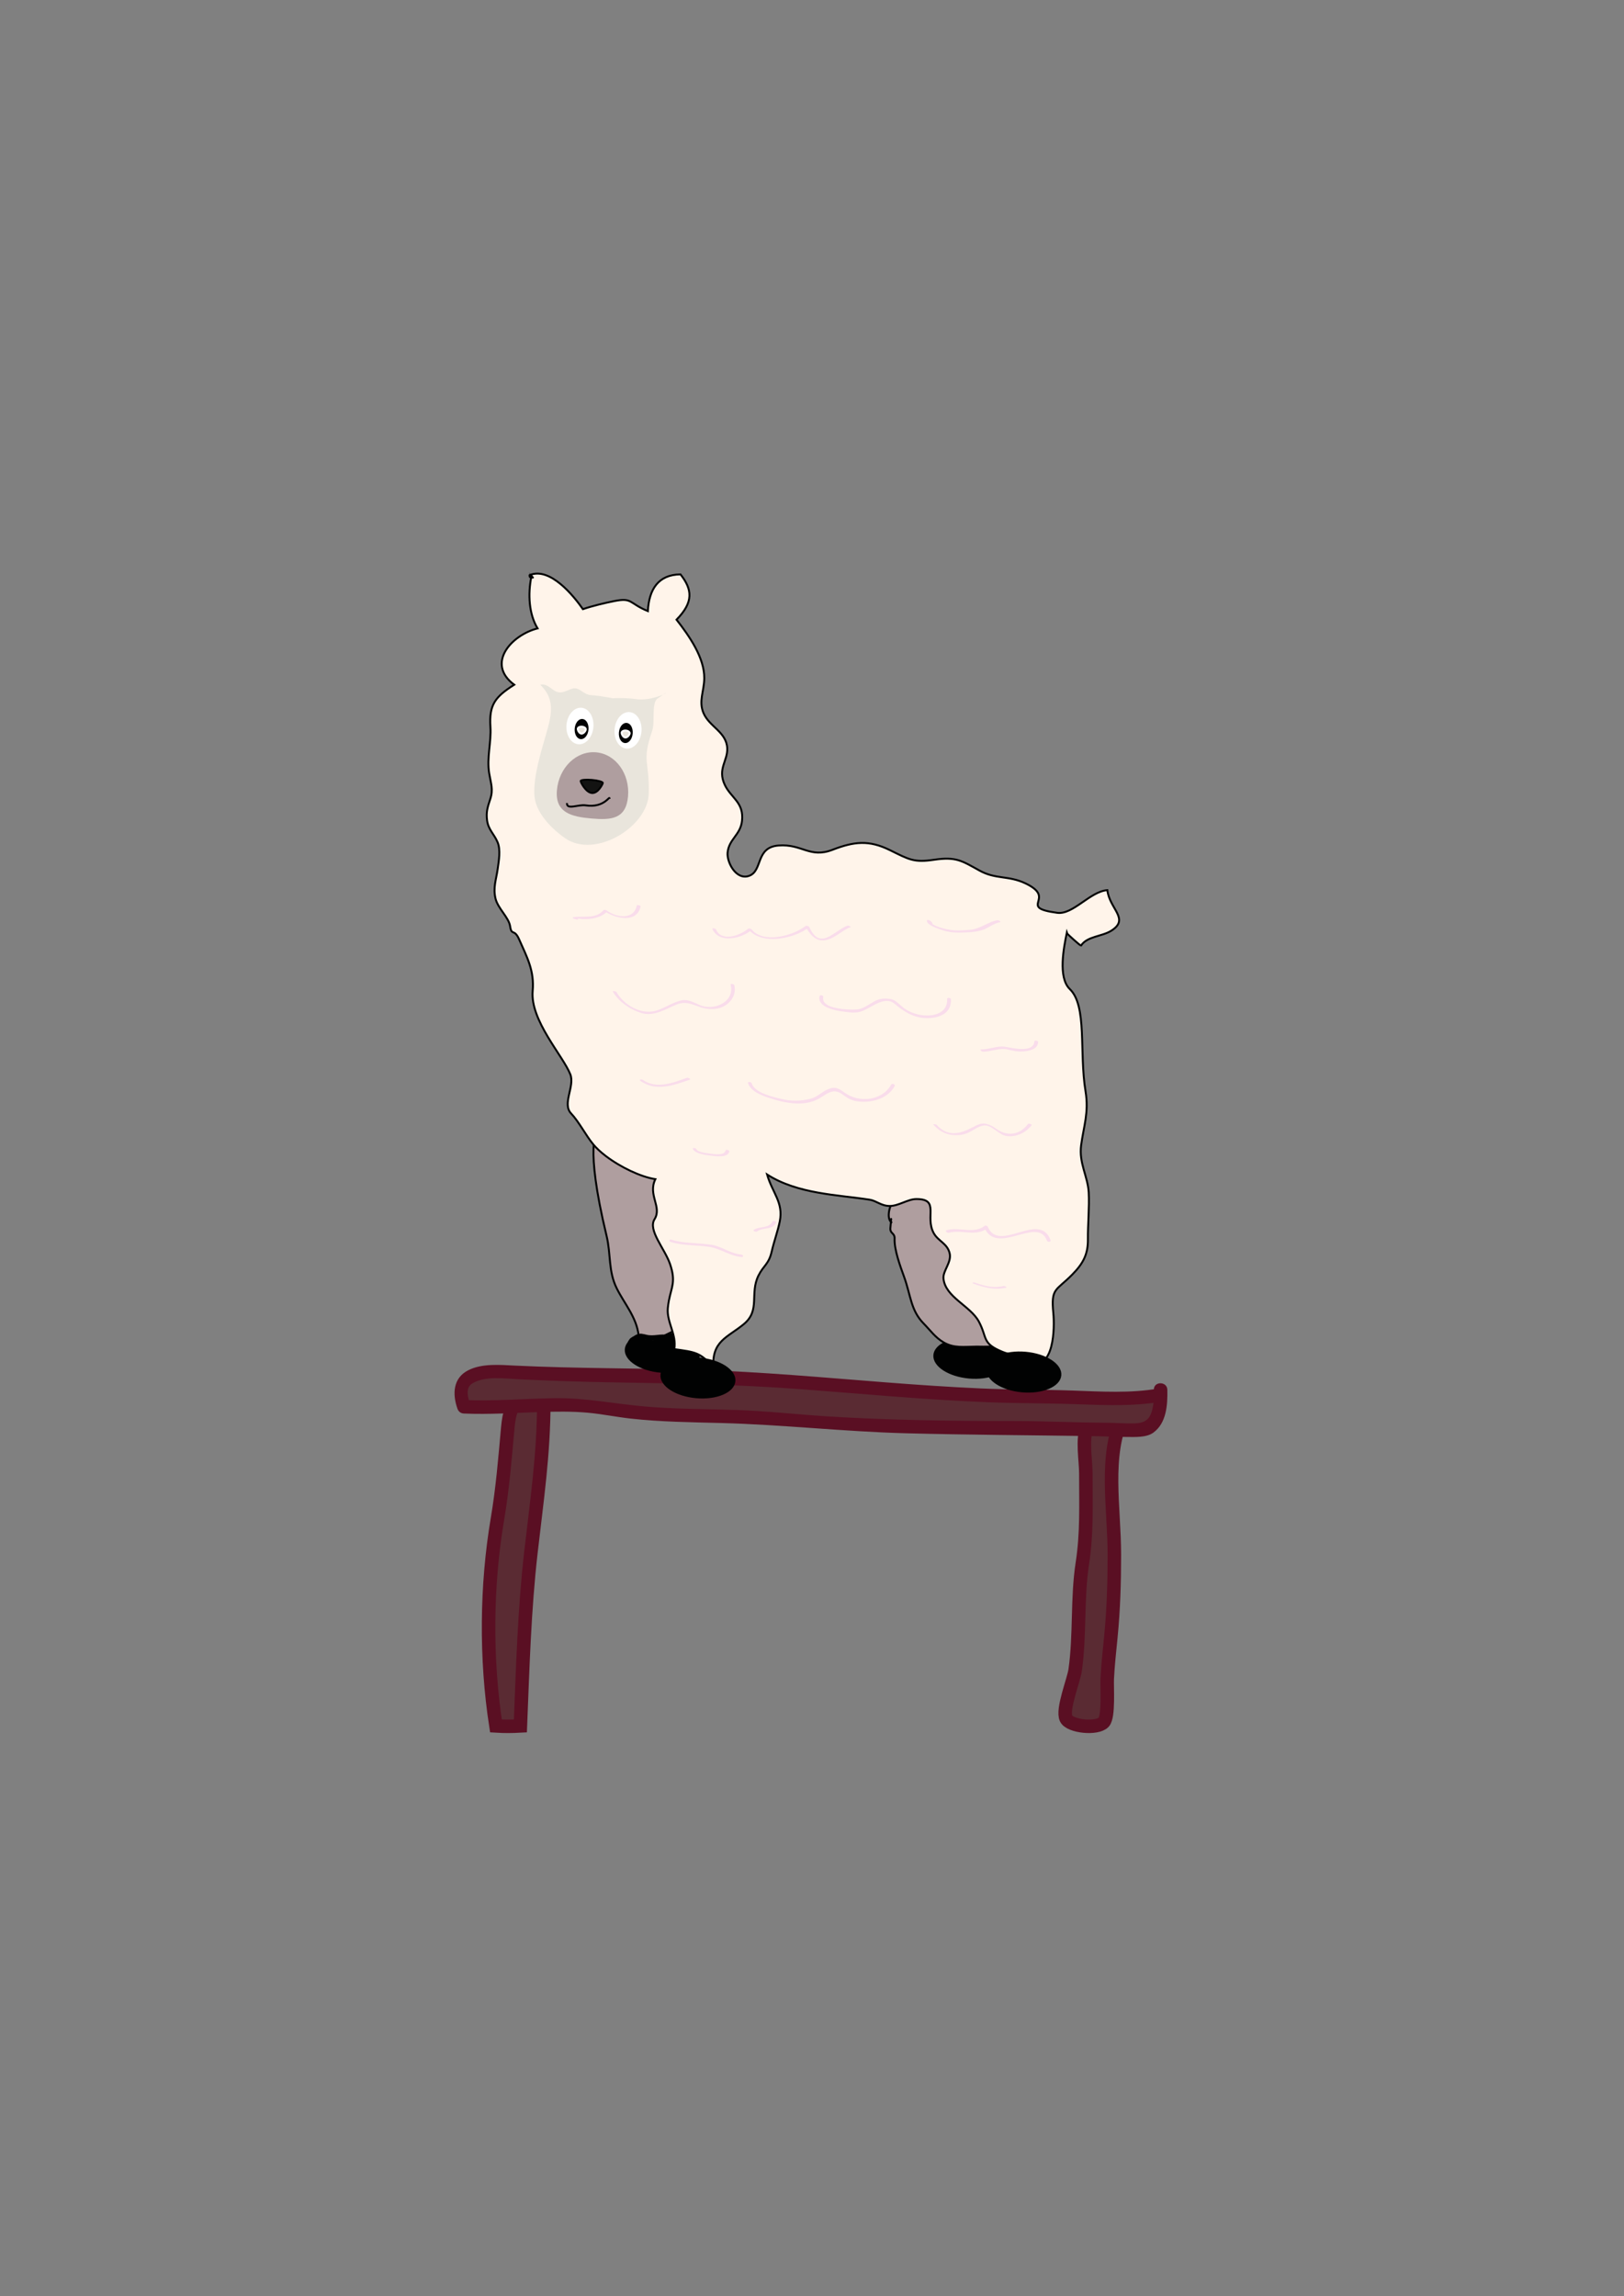 <?xml version="1.0" encoding="utf-8"?>
<!-- Generator: Adobe Illustrator 15.0.0, SVG Export Plug-In . SVG Version: 6.00 Build 0)  -->
<!DOCTYPE svg PUBLIC "-//W3C//DTD SVG 1.1//EN" "http://www.w3.org/Graphics/SVG/1.1/DTD/svg11.dtd">
<svg version="1.1" id="Ebene_1" xmlns="http://www.w3.org/2000/svg" xmlns:xlink="http://www.w3.org/1999/xlink" x="0px" y="0px"
	 width="841.89px" height="1190.55px" viewBox="0 0 841.89 1190.55" enable-background="new 0 0 841.89 1190.55"
	 xml:space="preserve">
<rect x="0" y="0" width="841.89" height="1190.55" fill="#808080" stroke="none"/>
<g>
	<g>
		<g>
			<path fill="#5A2B33" stroke="#5A0F23" stroke-width="7" stroke-miterlimit="10" d="M582.317,733.566
				c-10.026,21.412-4.621,47.91-4.621,72.66c0,14.459-0.445,28.445-1.827,42.559c-0.707,7.213-1.498,14.172-1.87,21.646
				c-0.211,4.238,0.887,19.498-1.801,22.459c-3.425,3.771-17.533,2.295-19.521-1.859c-2.232-4.668,3.932-19.787,4.687-25.07
				c2.61-18.252,0.943-37.332,3.745-55.461c2.415-15.641,1.8-30.369,1.8-46.518c0-6.965-2.114-17.85,0.696-24.152
				c3.439-7.715,10.641-5.092,18.71-7.156"/>
			<path fill="#5A2B33" stroke="#5A0F23" stroke-width="7" stroke-miterlimit="10" d="M281.91,726.711
				c-12.15,0-17.143-3.533-18.689,13.676c-1.418,15.779-2.664,31.361-5.338,47.172c-5.836,34.479-6.158,72.594-0.785,107.314
				c4.164,0.268,8.518,0.236,12.68,0c1.199-29.834,2.059-60.217,5.438-89.867C278.258,778.287,281.91,754.068,281.91,726.711"/>
			<g>
				<path fill="#5A2B33" d="M600.288,723.672c-18.469,3.447-40.217,0.895-59.814,0.895c-67.479,0-134.296-10.732-201.499-10.732
					c-23.779,0-47.863-0.67-71.365-1.789c-14.533-0.691-35.943-2.387-28.486,17.756c25.721,1.262,49.764-3.525,75.477,1.031
					c28.01,4.959,57.764,2.67,86.313,5.365c40.104,3.787,82.24,4.475,122.679,4.475c16.059,0,31.833,0.854,48.054,0.895
					c5.574,0.014,17.241,1.303,22.2-0.879c6.585-2.893,6.552-15.361,6.448-19.695"/>
				<g>
					<path fill="#5A0F23" d="M605.154,720.582c-0.094-4.508-7.095-4.518-7.001,0c0.057,2.762,0.101,5.631-0.393,8.357
						c-1.065,5.902-2.997,8.811-9.276,9.039c-5.172,0.188-10.313-0.299-15.479-0.322c-16.021-0.072-32.033-0.891-48.055-0.895
						c-32.043-0.01-64.118-0.379-96.106-2.406c-15.746-1-31.443-2.787-47.215-3.313c-15.723-0.525-31.498-0.424-47.182-1.787
						c-15.75-1.371-30.988-4.566-46.885-4.328c-15.699,0.236-31.365,1.648-47.078,0.965c1.125,0.855,2.25,1.713,3.375,2.568
						c-1.168-3.367-2.926-8.867,1.016-11.197c6.814-4.025,16.57-2.482,24.1-2.127c16.045,0.754,32.1,1.318,48.162,1.584
						c32.582,0.539,64.961,1.072,97.479,3.51c32.577,2.441,65.128,5.553,97.782,6.813c15.715,0.605,31.439,0.477,47.153,1.061
						c14.376,0.535,28.8,1.045,43.033-1.463c4.44-0.783,2.553-7.527-1.861-6.75c-14.759,2.602-29.873,1.602-44.764,1.082
						c-15.826-0.553-31.657-0.381-47.482-1.094c-16.327-0.734-32.633-1.855-48.926-3.119c-32.534-2.521-65.063-5.539-97.693-6.494
						c-31.629-0.926-63.236-0.701-94.859-2.227c-7.789-0.375-17.045-1.248-24.25,2.408c-7.914,4.018-8.273,12.275-5.637,19.875
						c0.533,1.535,1.73,2.498,3.375,2.568c13.225,0.576,26.396-0.363,39.607-0.785c8.123-0.258,16.295-0.383,24.4,0.346
						c7.555,0.68,14.977,2.232,22.512,3.068c15.635,1.734,31.352,1.881,47.059,2.297c31.781,0.844,63.407,4.457,95.218,5.299
						c31.974,0.846,63.988,0.998,95.969,1.467c6.359,0.092,12.729,0.432,19.085,0.459c4.088,0.018,9.96,0.352,13.494-2.191
						C604.744,737.871,605.316,728.428,605.154,720.582L605.154,720.582z"/>
				</g>
			</g>
		</g>
	</g>
</g>
<g>
	<g>
		<g>
			
				<ellipse transform="matrix(-0.088 0.996 -0.996 -0.088 1071.928 421.049)" fill="#010202" stroke="#010202" stroke-miterlimit="10" cx="343.226" cy="701.207" rx="10.061" ry="19.001"/>
			
				<ellipse transform="matrix(-0.088 0.996 -0.996 -0.088 1248.968 265.054)" fill="#010202" stroke="#010202" stroke-miterlimit="10" cx="503.161" cy="704.218" rx="10.06" ry="18.999"/>
			<path fill="#AF9E9F" stroke="#010202" stroke-miterlimit="10" d="M462.48,634.074c-2.842-1.68-1.903-7.613,0.423-11.225
				c3.726,0.023,5.78-2.271,9.505-2.621c3.38-0.318,6.879,0.727,9.859,2.01c7.146,3.076,12.889,8.727,17.469,14.18
				c10.11,12.033,10.938,28.779,17.676,42.658c2.316,4.771,6.828,12.789,2.476,16.982c-2.819,2.717-9.824,2.105-13.557,2.131
				c-6.728,0.049-11.797,0.967-17.188-2.207c-4.414-2.598-6.636-6-10.346-9.781c-6.691-6.816-6.63-14.545-10.094-24.135
				c-1.918-5.309-5.197-14.035-4.938-19.846c0.136-3.098-2.46-2.457-2.187-5.547c0.083-0.941,0.585-6.611,0.353-3.984"/>
			<path fill="#AF9E9F" stroke="#010202" stroke-miterlimit="10" d="M306.555,589.842c-0.059-0.466-1.156-0.213-0.434-1.297
				c9.324,3.984,16.393,9.56,24.658,15.306c4.055,2.818,9.758,4.424,12.744,8.543c1.855,2.559,1.953,9.133,5.533,10.104
				c1.865,5.777-4.748,15.189-3.768,21.207c0.934,5.756,5.721,8.193,7.479,13.811c1.34,4.279,2.738,11.9,1.91,16.23
				c-1.01,5.271-1.512,8.943-1.283,15.029c-2.041-1.041-29.436,16.039-19.932,5.574c-0.793-0.762-0.895-1.26-1.125-2.24
				c-0.219-0.066-0.793,0.859-1.279,0.209c-1.113-9.461-7.438-16.445-11.342-24.33c-4.471-9.027-2.924-17.512-5.283-27.285
				c-11.75-48.67-4.346-53.389-5.83-51.349"/>
			<path fill="#FFF4EA" stroke="#010202" stroke-miterlimit="10" d="M539.698,704.443c0.029,0.471-0.095,2.732,0.142,1.816
				c-5.767-2.777-13.979-2.838-20.129-5.348c-10.858-4.428-7.746-7.193-12.227-15.631c-4.388-8.264-17.486-12.668-18.391-22.439
				c-0.356-3.854,4.183-8.289,3.263-12.785c-1.103-5.391-6.013-6.436-8.35-10.777c-4.645-8.627,3.345-17.674-9.043-17.592
				c-4.309,0.029-9.075,3.553-13.614,3.588c-4.525,0.033-6.99-2.711-10.513-3.258c-16.484-2.563-37.255-2.873-53.175-13.066
				c2.785,9.639,8.529,14.459,6.592,24.277c-0.943,4.773-3.027,10.516-4.205,15.688c-1.506,6.629-4.227,7.125-6.869,12.471
				c-4.619,9.338,1.109,17.938-7.557,25.125c-8.439,6.998-16.838,8.682-15.75,22.852c0.361,0.381,0.381,0.363,0.057-0.053
				c-6.635-8.273-9.809-8.301-20.385-9.805c1.371-7.436-4.01-14.074-3.346-21.225c0.139-1.512,0.342-2.844,0.576-4.051
				c1.35-6.988,3.701-9.793,0.557-18.916c-2.742-7.957-11.557-17.504-8.021-23.145c4.027-6.43-3.604-12.588,0.439-20.789
				c-7.576-1.162-18.176-6.242-25.779-12.061c-2.535-1.938-4.74-3.96-6.385-5.945c-4.02-4.846-7.256-11.519-11.576-16.133
				c-4.676-4.993,2.086-14.053-0.354-20.224c-3.828-9.703-20.865-27.95-19.514-43.222c0.936-10.575-2.926-17.446-7.004-26.722
				c-2.57-5.839-3.92-1.615-4.678-6.792c-0.676-4.604-6.42-9.338-7.604-14.481c-1.303-5.655,0.352-9.649,1.146-15.259
				c0.598-4.238,1.607-9.845-0.016-13.78c-1.752-4.259-4.859-6.6-5.479-11.393c-0.578-4.471,0.264-6.837,1.682-11.178
				c1.607-4.919,0.291-7.879-0.584-13.23c-1.346-8.206,1.15-15.952,0.633-24.134c-0.711-11.307,2.27-15.423,12.334-21.802
				c-14.771-10.933-1.51-25.736,12.107-29.215c-4.471-7.4-5.086-17.613-3.217-26.847c-0.896,0.091-0.479,0.811-0.922-0.253
				c-0.037-1.645,2.072,1.123,1.699,0.756c0.148,0.28-2.053-1.165-1.695-1.265c10.668-4.485,23.014,10.983,27.65,17.64
				c4.555-1.593,11.479-3.244,16.234-4.19c9.564-1.902,7.492,1.092,17.43,5.207c0.586-11.26,5.381-18.94,16.922-19.051
				c6.068,7.752,6.98,14.26-2.057,23.481c6.723,8.616,14.498,19.816,14.383,30.386c-0.074,6.79-3.041,11.864-0.395,18.059
				c3.025,7.094,11.891,9.789,12.295,18.187c0.316,6.596-5.148,10.71-1.299,18.956c3.197,6.853,10.072,9.11,8.949,18.811
				c-0.844,7.297-6.824,9.405-7.471,16.405c-0.457,4.945,4.377,14.309,11.023,12.067c7.398-2.496,3.236-14.851,15.398-15.775
				c12.229-0.928,16.195,6.75,27.909,2.242c11.2-4.311,18.864-5.248,29.832,0.156c10.065,4.958,12.437,6.536,22.901,4.986
				c11.426-1.693,14.368,0.53,23.591,5.633c8.351,4.62,14.957,2.423,23.759,6.613c16.83,8.014-4.726,12.417,16.496,15.267
				c8.162,1.096,17.077-11.123,25.963-11.757c1.171,9.905,11.725,14.884,2.079,21.014c-4.867,3.093-12.566,2.85-15.735,7.751
				c-0.412,0.036-7.286-6.143-7.386-6.534c-1.511,7.413-4.658,23.046,1.567,29.052c9.137,8.813,4.815,32.583,8.184,53.104
				c1.792,10.918-0.991,18.076-2.304,27.931c-1.218,9.146,3.482,16.117,3.938,24.417c0.411,7.49-0.502,16.846-0.416,24.305
				c0.089,7.77-2.486,12.58-8.183,18.352c-8.44,8.549-11.03,6.748-9.739,19.973c0.707,7.246,0.624,30.027-12.622,26.012"/>
			<path fill="#E9E5DC" d="M340.52,362.437c-2.787,2.989-0.893,12.046-2.455,16.563c-5.564,16.134-1.266,15.602-1.75,32.5
				c-0.494,17.258-27.947,34.008-43.5,23c-9.057-6.41-15.178-14.478-15.75-21.75c-0.754-9.612,3.275-22.507,6-32
				c2.871-9.995,4.967-17.993-3-25.75c4.523-0.915,6.33,4.132,10.561,4.017c2.391-0.065,5.49-2.286,7.471-2.139
				c3.074,0.226,4.723,3.41,8.467,3.553c3.652,0.141,15.012,2.136,11.504,2.069c-6.459-0.122,3.082-1.245,11.75,0
				c6.879,0.988,15.637-2.714,15.25-3.25"/>
			<path fill="#AF9E9F" d="M309.023,390.065c10.178,0.901,17.584,11.157,16.545,22.91c-1.041,11.751-8.779,12.297-18.957,11.396
				c-10.176-0.9-18.939-2.907-17.898-14.658C289.752,397.96,298.846,389.164,309.023,390.065z"/>
			
				<ellipse transform="matrix(-0.088 0.996 -0.996 -0.088 731.331 87.831)" fill="#FFFFFF" cx="325.467" cy="378.632" rx="9.499" ry="7"/>
			
				<ellipse transform="matrix(-0.088 0.996 -0.996 -0.088 731.521 90.413)" fill="#010202" stroke="#010202" stroke-miterlimit="10" cx="324.371" cy="380.081" rx="4.75" ry="3.08"/>
			<path fill="none" stroke="#010202" stroke-miterlimit="10" d="M331.502,373.36"/>
			<path fill="#E9E5DC" stroke="#FFFFFF" d="M324.459,378.783c1.146,0.101,2.025,0.751,1.965,1.452
				c-0.063,0.701-1.135,2.243-2.281,2.141c-1.148-0.102-1.934-1.808-1.871-2.509C322.334,379.167,323.314,378.682,324.459,378.783z"
				/>
			
				<ellipse transform="matrix(0.088 -0.996 0.996 0.088 -100.782 642.839)" fill="#FFFFFF" cx="300.748" cy="376.47" rx="9.499" ry="7"/>
			
				<ellipse transform="matrix(0.088 -0.996 0.996 0.088 -101.571 645.125)" fill="#010202" stroke="#010202" stroke-miterlimit="10" cx="301.599" cy="378.043" rx="4.75" ry="3.083"/>
			<path fill="none" stroke="#010202" stroke-miterlimit="10" d="M295.734,370.194"/>
			<path fill="#E9E5DC" stroke="#FFFFFF" d="M301.715,376.771c-1.148-0.102-2.123,0.383-2.188,1.084
				c-0.063,0.7,0.725,2.407,1.869,2.508c1.146,0.102,2.217-1.44,2.279-2.141S302.861,376.871,301.715,376.771z"/>
			<path fill="#131312" stroke="#010202" stroke-miterlimit="10" d="M306.855,404.381c3.164,0.279,5.689,0.99,5.633,1.585
				c-0.053,0.595-2.482,5.468-5.645,5.188c-3.164-0.28-5.863-5.606-5.811-6.202S303.693,404.1,306.855,404.381z"/>
			<path fill="#131312" stroke="#010202" stroke-miterlimit="10" d="M305.094,406.654"/>
			<path fill="none" stroke="#010202" stroke-miterlimit="10" d="M293.938,416.376c-0.328,3.709,5.92,0.615,9.604,1.184
				c10.014,1.546,12.625-5.592,12.432-3.392"/>
			
				<ellipse transform="matrix(-0.088 0.996 -0.996 -0.088 1285.993 245.47)" fill="#010202" stroke="#010202" stroke-miterlimit="10" cx="530.637" cy="711.374" rx="10.06" ry="18.999"/>
			
				<ellipse transform="matrix(-0.088 0.996 -0.996 -0.088 1105.301 417.007)" fill="#010202" stroke="#010202" stroke-miterlimit="10" cx="361.744" cy="714.512" rx="10.06" ry="18.999"/>
			<g>
				<g>
					<path fill="#010202" d="M330.314,691.893c-0.85,0.443,0.91,1.309,1.527,1.002c1.322-0.691,5.178,0.658,6.727,0.771
						c2.32,0.17,5.041-0.906,7.273-0.414c-0.074-0.377-0.148-0.754-0.219-1.131c-1.787,0.094-3.564,0.123-5.344,0.328
						c-1.553,0.18-2.43,0.797-4.195,0.568c-1.287-0.164-2.4-0.336-3.646,0.076c-1.031,0.338,0.215,1.063,0.699,1.148
						c2.699,0.471,5.535,0.449,8.176-0.221c-0.447-0.354-0.895-0.705-1.342-1.057c-2.209,1.688-6.373,0.678-8.023,3.252
						c-0.092,0.143-0.115,0.287-0.012,0.439c0.092,0.139,0.188,0.277,0.281,0.418c0.256,0.379,0.822,0.59,1.27,0.547
						c1.779-0.178,2.904-1.531,4.486-2.182c0.881-0.363-0.838-1.191-1.342-1.057c-1.834,0.49-4.57,0.836-5.822,2.398
						c0.596,0.264,1.191,0.523,1.787,0.785c0.588-0.84,1.109-1.984,2.281-2.191c1.119-0.197-0.395-1.182-0.943-1.156
						c-0.828,0.047-1.652,0.072-2.477,0.074c0.184-0.494,0.363-0.984,0.551-1.477c-0.449-0.352-0.898-0.705-1.344-1.057
						c-1.973,0.805-4.365,1.799-3.951,4.408c0.113,0.719,2.068,1.041,1.938,0.213c-0.311-1.963,2.039-3.021,3.537-3.633
						c0.91-0.371-0.879-1.154-1.344-1.057c-1.281,0.266-3.758,1.49-2.047,3.146c1.318,1.277,4.336,0.631,5.859,0.563
						c-0.313-0.385-0.629-0.77-0.941-1.154c-1.531,0.268-2.057,1.316-2.906,2.533c-0.494,0.707,1.342,1.342,1.787,0.785
						c0.824-1.035,4.115-1.773,5.195-2.063c-0.449-0.355-0.896-0.705-1.346-1.059c-1.281,0.525-2.26,1.836-3.688,1.98
						c0.422,0.182,0.846,0.363,1.27,0.547c-0.531-0.791,6.619-2.381,7.463-3.027c0.816-0.623-0.842-1.184-1.342-1.057
						c-2.041,0.518-5.16,0.537-7.252,0.172c0.234,0.383,0.467,0.766,0.699,1.148c1.705-0.564,3.553,0.35,5.287-0.064
						c2.512-0.598,4.908-0.711,7.463-0.848c1.041-0.055,0.463-0.98-0.219-1.131c-3.658-0.807-7.123,0.785-10.883-0.1
						C333.676,691.695,331.832,691.1,330.314,691.893L330.314,691.893z"/>
				</g>
			</g>
			<g>
				<g>
					<path fill="#010202" d="M331.984,692.523c-0.629,0.844,1.199,1.633,1.762,0.877c0.084-0.111-0.875-0.48-0.611-0.105
						c0.545,0.781,2.35,0.383,1.635-0.641C334.139,691.75,332.664,691.611,331.984,692.523L331.984,692.523z"/>
				</g>
			</g>
			<g>
				<g>
					<path fill="#010202" d="M328.756,694.611c0.807-0.568-0.965-1.375-1.525-0.98c-0.611,0.432-0.891,1.107-0.973,1.838
						c0.648,0.123,1.291,0.244,1.936,0.367c-0.043-0.945,1.279-1.029,1.225-1.982c-0.033-0.625-1.311-0.844-1.73-0.6
						c-0.494,0.287-1.039,0.688-1.383,1.15c-0.381,0.518-0.457,1.135-0.686,1.719c0.625,0.07,1.248,0.143,1.871,0.215
						c-0.092-0.184,0.057-0.395,0.189-0.512c0.084-0.074,0.18-0.137,0.287-0.178c0.092-0.016,0.072-0.018-0.063-0.006
						c0.283,0.02,0.943-0.016,0.85-0.469c-0.09-0.43-0.713-0.66-1.09-0.689c-1.068-0.084-2.621,0.656-1.986,1.939
						c0.248,0.502,1.613,0.869,1.871,0.215c0.199-0.506,0.236-1.131,0.617-1.545c0.307-0.334,0.65-0.631,1.043-0.861
						c-0.576-0.203-1.154-0.398-1.73-0.6c0.014,0.26-0.662,0.553-0.807,0.764c-0.27,0.383-0.439,0.748-0.416,1.221
						c0.031,0.629,1.857,1.059,1.934,0.367C328.24,695.531,328.354,694.895,328.756,694.611L328.756,694.611z"/>
				</g>
			</g>
			<g>
				<g>
					<path fill="#F9DCEB" d="M492.965,518.14c-0.035-0.836-1.995-1.143-1.953-0.161c0.344,8.245-8.949,9.538-15.296,7.951
						c-3.479-0.87-6.354-2.367-8.985-4.808c-1.342-1.245-2.883-2.707-4.761-3.065c-2.435-0.463-5.163-0.492-7.479,0.537
						c-3.376,1.5-6.536,4.493-10.322,4.794c-3.779,0.3-18.833-0.12-17.354-6.405c0.205-0.873-1.729-1.381-1.932-0.518
						c-1.319,5.605,7.75,7.385,11.547,7.922c2.901,0.409,6.513,0.992,9.419,0.209c5.448-1.468,12.436-8.8,17.97-4.104
						c5.388,4.571,10.854,7.809,18.25,7.353C488.035,527.477,493.242,524.791,492.965,518.14L492.965,518.14z"/>
				</g>
			</g>
			<g>
				<g>
					<path fill="#F9DCEB" d="M463.829,563.086c0.466-0.854-1.389-1.537-1.776-0.828c-4.656,8.54-16.753,9.696-24.088,4.332
						c-3.189-2.332-5.126-3.438-8.948-1.746c-3.073,1.358-5.315,3.909-8.659,4.793c-4.772,1.262-9.76,1.397-14.588,0.292
						c-4.434-1.018-14.539-3.13-16.051-8.217c-0.234-0.792-2.207-1.031-1.951-0.172c1.461,4.914,9.006,7.141,13.303,8.45
						c6.939,2.115,15.525,3.449,22.35,0.194c4.738-2.26,7.972-6.656,13.285-2.787c2.221,1.617,4.352,3.085,7.123,3.536
						C451.112,572.118,460.058,570.004,463.829,563.086L463.829,563.086z"/>
				</g>
			</g>
			<g>
				<g>
					<path fill="#F9DCEB" d="M380.666,510.774c-0.145-0.577-2.07-0.879-1.918-0.284c2.324,9.264-8.969,13.81-16.193,10.563
						c-2.754-1.239-5.766-3.016-8.924-2.427c-5,0.931-9.053,4.227-13.926,5.498c-7.631,1.987-16.248-3.051-20.098-9.718
						c-0.311-0.54-2.152-0.693-1.92-0.285c3.023,5.242,8.715,9.104,14.375,10.976c6.584,2.176,12.395-1.596,18.242-4.081
						c5.203-2.212,8.135-0.325,12.992,1.254c2.623,0.852,5.691,1.16,8.424,0.688C377.33,521.988,382.17,516.763,380.666,510.774
						L380.666,510.774z"/>
				</g>
			</g>
			<g>
				<g>
					<path fill="#F9DCEB" d="M534.891,583.267c0.156-0.201-1.562-0.995-1.93-0.517c-4.457,5.761-10.737,6.749-16.852,2.274
						c-1.718-1.257-3.353-2.055-5.446-2.419c-2.188-0.38-4.512,0.851-6.362,1.838c-6.363,3.4-12.863,5.267-18.705-1.207
						c-0.314-0.348-2.163-0.591-1.752-0.135c2.684,2.973,5.99,5.033,10.062,5.369c2.527,0.209,4.636,0.088,7.035-0.772
						c2.934-1.05,5.518-3.425,8.58-4.086c4.614-0.996,8.106,5.106,12.713,5.471C527.344,589.487,531.792,587.274,534.891,583.267
						L534.891,583.267z"/>
				</g>
			</g>
			<g>
				<g>
					<path fill="#F9DCEB" d="M440.901,480.724c0.607-0.228-1.136-0.937-1.584-0.771c-2.447,0.917-4.487,2.498-6.671,3.901
						c-1.608,1.035-3.369,2.259-5.269,2.653c-4.404,0.911-6.332-2.889-7.909-5.907c-0.217-0.422-1.465-0.811-1.861-0.5
						c-6.576,5.143-21.875,9.303-27.953,1.78c-0.262-0.323-1.424-0.708-1.783-0.396c-4.111,3.543-13.881,7.147-16.697,0.363
						c-0.211-0.509-2.063-0.698-1.908-0.329c3.344,8.05,15.33,5.023,20.422,0.636c-0.594-0.132-1.189-0.264-1.785-0.396
						c6.988,8.652,24.039,4.866,31.525-0.987c-0.621-0.167-1.242-0.333-1.863-0.5c1.855,3.554,4.831,7.675,9.413,7.294
						C432.447,487.111,435.982,482.565,440.901,480.724L440.901,480.724z"/>
				</g>
			</g>
			<g>
				<g>
					<path fill="#F9DCEB" d="M357.594,559.776c0.811-0.292-0.941-1.159-1.535-0.944c-7.195,2.59-15.828,6.026-22.803,1.049
						c-0.613-0.438-2.27-0.169-1.203,0.592C339.904,566.076,349.367,562.737,357.594,559.776L357.594,559.776z"/>
				</g>
			</g>
			<g>
				<g>
					<path fill="#F9DCEB" d="M518.237,478.199c1.106-0.194-0.547-1.182-1.178-1.071c-5.138,0.9-8.836,4.569-14.357,4.983
						c-3.346,0.251-6.827,0.563-10.157,0.008c-1.772-0.295-9.92-1.899-10.134-4.457c-0.581,0.018-1.162,0.035-1.744,0.053
						c0.288,0.291,0.576,0.583,0.862,0.875c0.416,0.479,2.368,0.596,1.805-0.057c-0.424-0.49-0.645-0.748-1.112-1.158
						c-0.304-0.266-1.812-0.769-1.744,0.053c0.193,2.295,5.704,3.991,7.601,4.688c2.917,1.071,6.199,1.435,9.292,1.401
						c4.027-0.045,8.188-0.129,12.049-1.369C512.479,481.165,515.056,478.757,518.237,478.199L518.237,478.199z"/>
				</g>
			</g>
			<g>
				<g>
					<path fill="#F9DCEB" d="M332.092,469.948c0.104-0.487-1.838-0.96-1.936-0.52c-1.646,7.723-10.428,6.374-15.574,2.704
						c-0.266-0.188-1.367-0.629-1.652-0.292c-4.191,4.943-10.377,2.788-15.861,3.778c-0.141,0.025-0.18,0.093-0.164,0.218
						c0.004,0.027,0.01,0.054,0.012,0.081c0.025,0.194,0.477,0.351,0.615,0.402c0.438,0.16,0.832,0.261,1.293,0.372
						c1.133,0.272,1.313-0.359,0.172-0.633c4.723,1.137,12.404,0.398,15.752-3.55c-0.551-0.097-1.102-0.194-1.652-0.292
						C318.594,476.133,330.145,479.071,332.092,469.948L332.092,469.948z"/>
				</g>
			</g>
			<g>
				<g>
					<path fill="#F9DCEB" d="M378.07,596.996c0.127-0.68-1.813-1.15-1.936-0.516c-0.521,2.76-5.791,1.963-7.689,1.691
						c-1.354-0.197-6.773-0.664-7.355-2.308c-0.221-0.624-2.15-0.876-1.928-0.255c0.949,2.684,7.311,3.307,9.563,3.584
						C371.047,599.479,377.424,600.432,378.07,596.996L378.07,596.996z"/>
				</g>
			</g>
			<g>
				<g>
					<path fill="#F9DCEB" d="M390.605,637.811c-0.432,0.326,1.313,1.086,1.807,0.715c3.219-2.42,7.91-0.467,10.01-4.74
						c0.227-0.461-1.645-1.104-1.932-0.518C398.535,637.246,393.686,635.496,390.605,637.811L390.605,637.811z"/>
				</g>
			</g>
			<g>
				<g>
					<path fill="#F9DCEB" d="M384.443,651.732c1.326,0.117,0.832-1.199-0.203-1.289c-5.801-0.514-9.93-4.186-15.438-5.051
						c-6.955-1.094-13.947-0.541-20.76-2.646c-1.174-0.365-1.48,0.838-0.32,1.193c6.572,2.033,13.207,1.473,19.906,2.525
						C373.615,647.404,378.232,651.182,384.443,651.732L384.443,651.732z"/>
				</g>
			</g>
			<g>
				<g>
					<path fill="#F9DCEB" d="M542.735,643.234c0.321,0.865,2.262,0.813,1.859-0.266c-5.716-15.375-26.646,7.016-32.519-6.896
						c-0.24-0.566-1.177-0.832-1.668-0.445c-5.5,4.299-13.26,0.416-19.589,2.162c-1.182,0.324,0.214,1.611,1.1,1.365
						c6.625-1.826,14.039,2.268,19.966-2.365c-0.556-0.15-1.112-0.301-1.668-0.447C516.666,651.615,537.86,630.129,542.735,643.234
						L542.735,643.234z"/>
				</g>
			</g>
			<g>
				<g>
					<path fill="#F9DCEB" d="M521.737,667.602c0.645-0.15-1.07-0.936-1.567-0.818c-5.185,1.217-9.877-0.004-14.757-1.783
						c-0.786-0.287-1.99,0.102-0.704,0.57C510.326,667.619,515.794,668.998,521.737,667.602L521.737,667.602z"/>
				</g>
			</g>
			<g>
				<g>
					<path fill="#F9DCEB" d="M538.184,540.391c0.065-0.805-1.874-1.237-1.934-0.517c-0.523,6.442-11.692,3.332-15.333,2.832
						c-4.12-0.567-7.928,1.431-12.072,1.375c-1.304-0.02-0.061,1.187,0.724,1.197c4.297,0.06,8.578-2.172,12.868-1.106
						c2.793,0.693,5.341,1.208,8.229,0.967C533.772,544.88,537.89,544.018,538.184,540.391L538.184,540.391z"/>
				</g>
			</g>
		</g>
	</g>
</g>
</svg>
